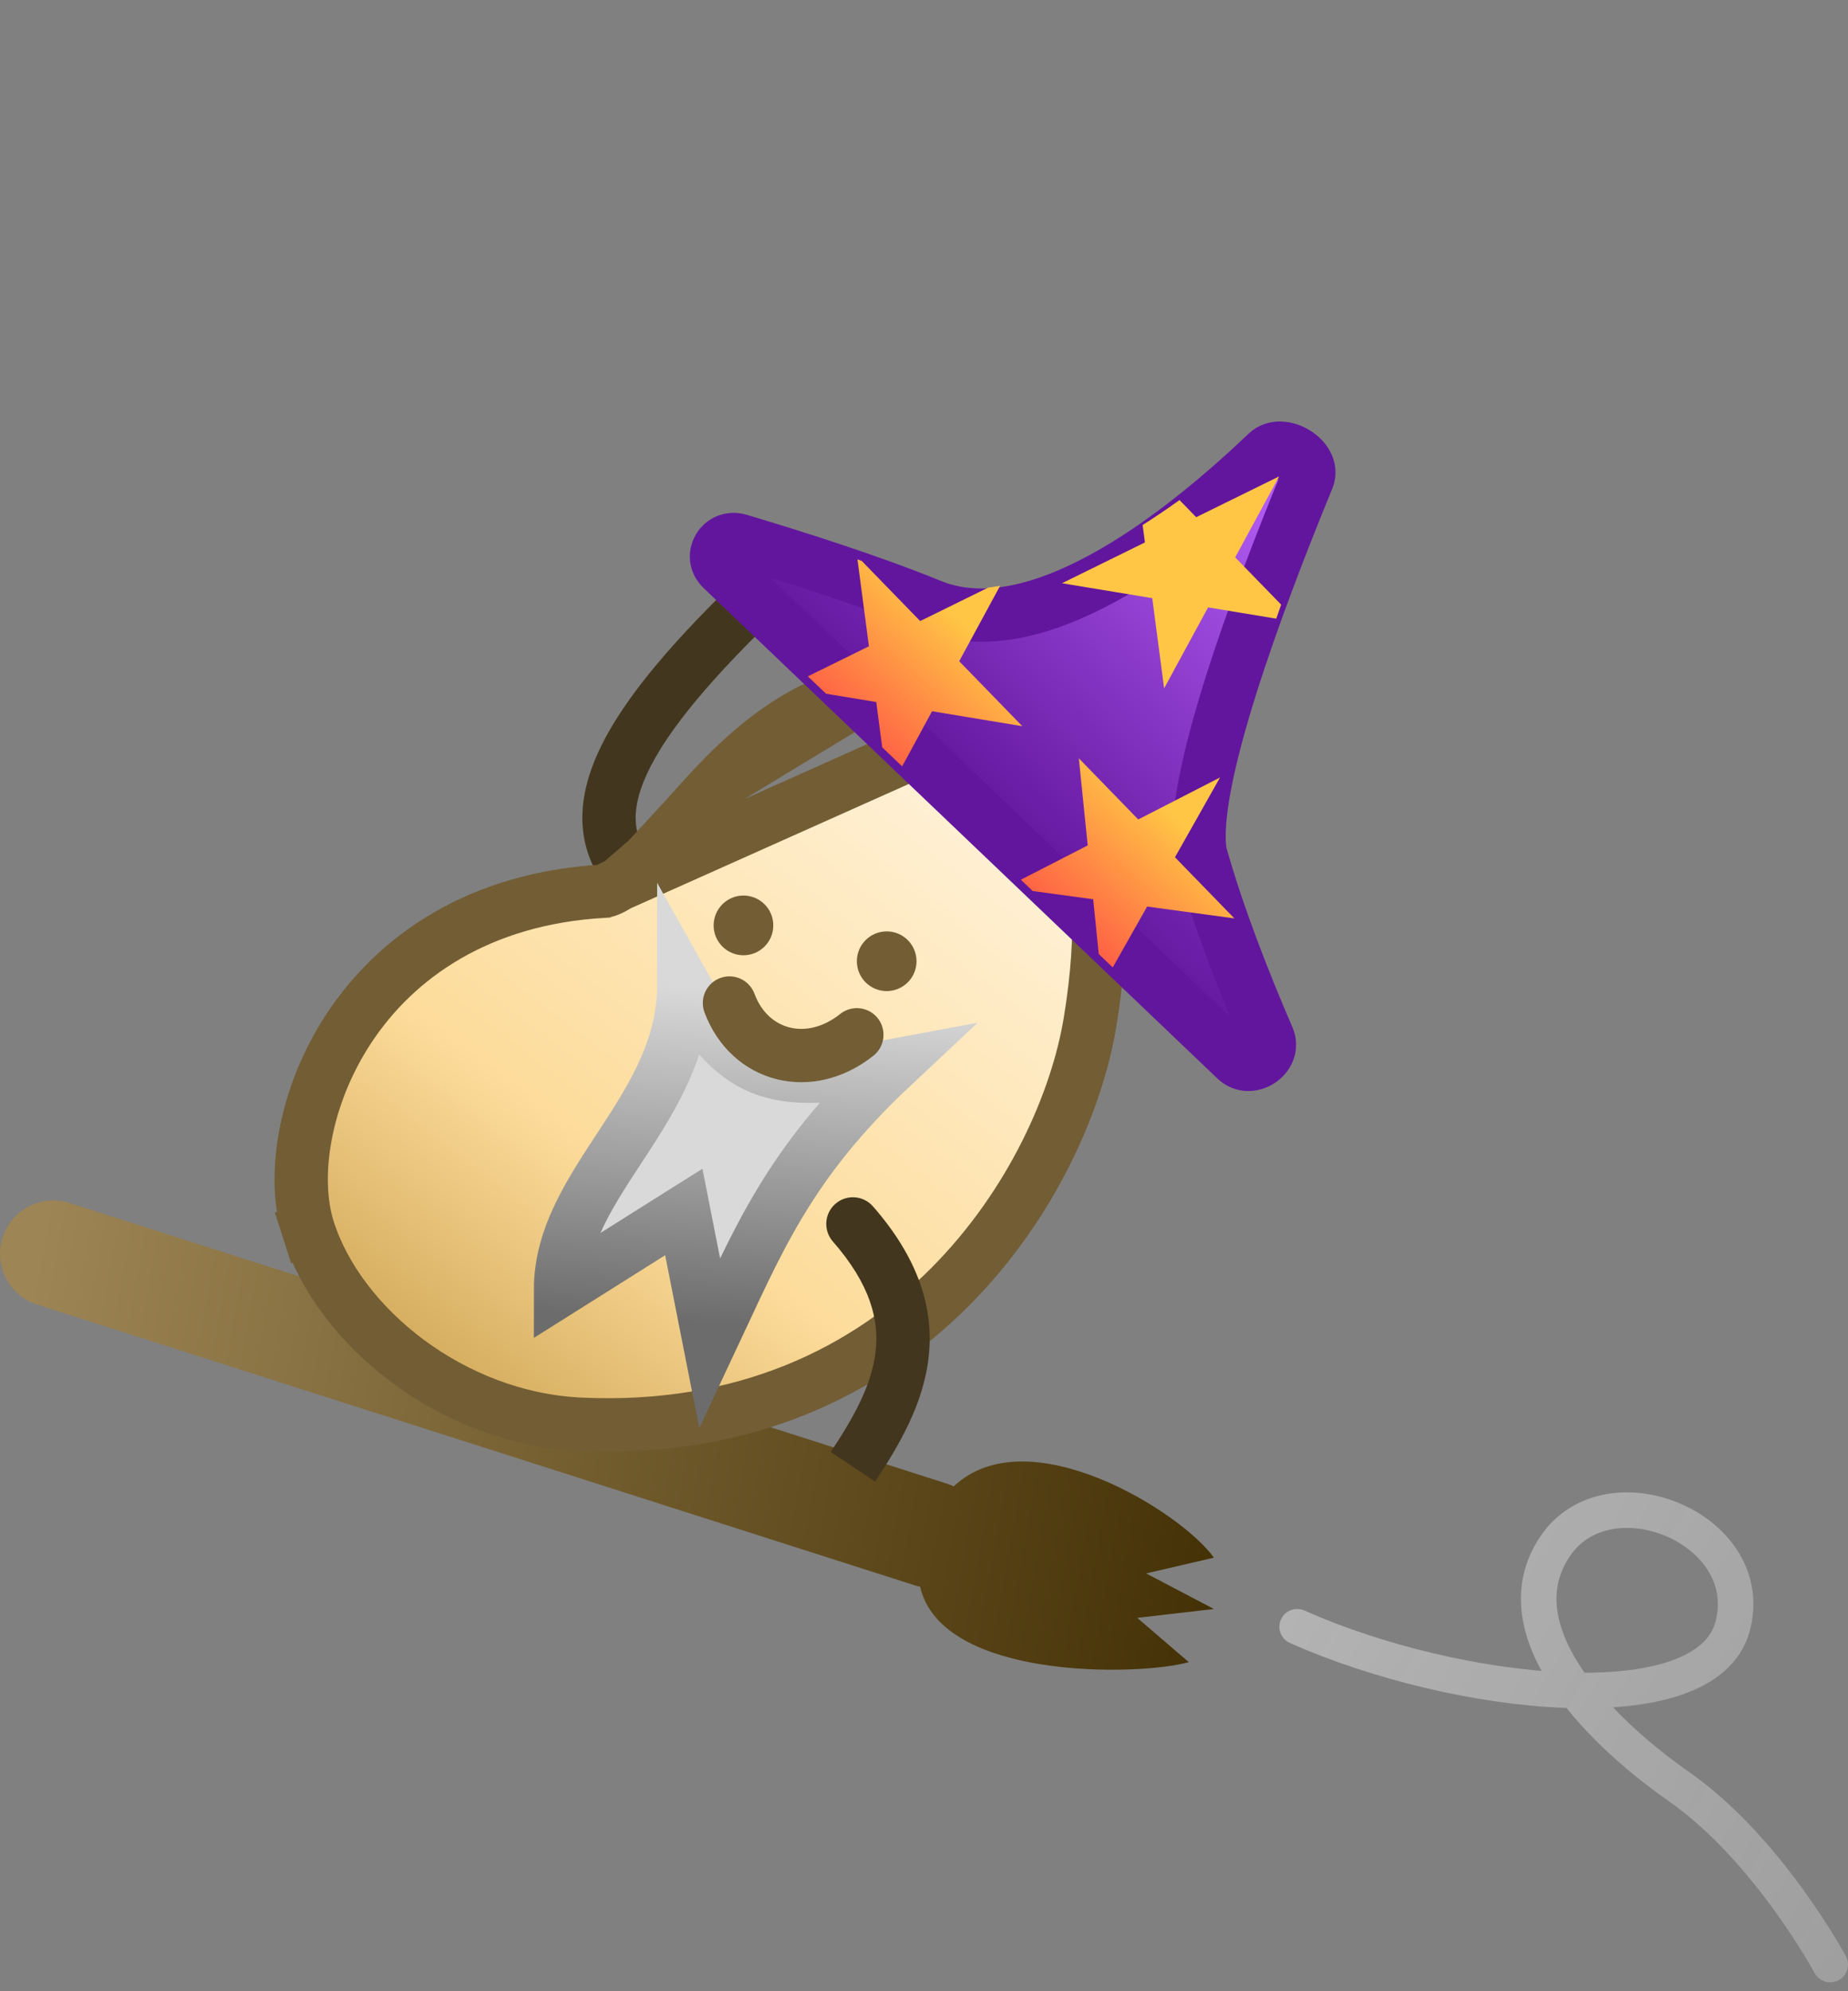 <svg width="104" height="112" viewBox="0 0 104 112" fill="none" xmlns="http://www.w3.org/2000/svg">
<rect x="0" y="0" width="104" height="112" fill="#808080" stroke="none"/>
<path fill-rule="evenodd" clip-rule="evenodd" d="M3.914 67.664C2.336 67.159 0.648 68.03 0.143 69.608C-0.361 71.186 0.509 72.874 2.087 73.379L51.452 89.162C51.562 89.197 51.672 89.226 51.782 89.248C52.982 94.497 64.049 94.285 66.903 93.491L64 91L68.314 90.5L64.5 88.5L68.314 87.613C66.525 85.088 57.878 79.645 53.673 83.604C53.547 83.543 53.416 83.491 53.279 83.447L3.914 67.664Z" fill="url(#paint0_linear_361_2967)"/>
<path d="M41.925 32.162C42.524 31.589 43.474 31.61 44.046 32.209C44.619 32.807 44.598 33.757 43.999 34.33L41.925 32.162ZM35.121 50.988C33.845 49.826 33.052 48.46 32.834 46.892C32.619 45.354 32.982 43.791 33.695 42.25C35.098 39.22 38.057 35.862 41.925 32.162L43.999 34.33C40.144 38.017 37.562 41.04 36.417 43.511C35.857 44.721 35.695 45.689 35.805 46.478C35.911 47.238 36.292 47.996 37.141 48.77L35.121 50.988Z" fill="#42361E"/>
<path d="M33.972 50.126L33.972 50.126C26.917 50.526 22.284 53.846 19.66 57.805C17.101 61.666 16.41 66.222 17.354 69.17L18.782 68.713L17.354 69.17C19.105 74.637 25.442 79.773 32.656 80.109C51.283 80.977 59.911 66.237 61.347 57.478C62.198 52.287 61.911 48.546 60.833 45.791C59.734 42.982 57.875 41.359 55.945 40.308L33.972 50.126ZM33.972 50.126C34.087 50.119 34.366 50.046 34.844 49.721M33.972 50.126L34.844 49.721M34.844 49.721C35.305 49.409 35.83 48.947 36.424 48.354M34.844 49.721L36.424 48.354M36.424 48.354C37.141 47.637 37.829 46.866 38.554 46.054M36.424 48.354L38.554 46.054M38.554 46.054C39.09 45.453 39.647 44.83 40.25 44.19M38.554 46.054L40.25 44.19M40.25 44.19C43.419 40.823 46.335 39.225 49.073 38.836M40.25 44.19L49.073 38.836M49.073 38.836C51.816 38.446 54.114 39.309 55.945 40.308L49.073 38.836Z" fill="url(#paint1_linear_361_2967)" stroke="#725D35" stroke-width="3"/>
<path d="M46.871 69.83C46.325 69.206 46.388 68.259 47.012 67.713C47.635 67.168 48.583 67.231 49.128 67.854L46.871 69.83ZM46.751 81.668C48.083 79.671 49.071 77.86 49.279 76.007C49.476 74.262 48.998 72.261 46.871 69.83L49.128 67.854C51.702 70.796 52.568 73.609 52.261 76.342C51.965 78.968 50.603 81.299 49.248 83.332L46.751 81.668Z" fill="#42361E"/>
<circle cx="1.679" cy="1.679" r="1.679" transform="matrix(-1 0 0 1 51.579 52.387)" fill="#725D35"/>
<circle cx="1.679" cy="1.679" r="1.679" transform="matrix(-1 0 0 1 43.519 50.372)" fill="#725D35"/>
<path d="M69.557 59.586L67.4 57.529L43.047 34.294L40.633 31.991C39.886 31.278 40.594 30.096 41.596 30.394C44.643 31.302 48.971 32.67 52.387 34.065C58.206 36.441 66.117 30.417 71.302 25.479C72.152 24.669 74.035 25.833 73.593 26.907C70.711 33.907 66.923 44.104 67.546 47.99C68.558 51.588 70.074 55.409 71.357 58.371C71.799 59.393 70.371 60.362 69.557 59.586Z" fill="url(#paint2_linear_361_2967)" stroke="#62169D" stroke-width="3"/>
<path fill-rule="evenodd" clip-rule="evenodd" d="M72.099 34.009C72.006 34.273 71.914 34.536 71.824 34.798L67.986 34.164L65.514 38.718L64.846 33.645L59.766 32.805L64.433 30.51L64.304 29.53C65.004 29.087 65.698 28.616 66.38 28.127L67.318 29.091L71.985 26.796L69.513 31.35L72.099 34.009ZM55.615 33.05C55.836 33.023 56.059 32.99 56.282 32.951L53.98 37.192L57.533 40.846L52.452 40.006L50.77 43.105L49.648 42.035L49.313 39.487L46.488 39.02L45.463 38.042L48.9 36.352L48.256 31.463C48.337 31.493 48.418 31.523 48.498 31.553L51.785 34.933L55.615 33.05ZM58.121 50.119L57.453 49.481L61.213 47.552L60.714 42.653L64.057 46.092L68.66 43.73L66.124 48.218L69.467 51.657L64.556 50.991L62.622 54.413L61.835 53.662L61.521 50.58L58.121 50.119Z" fill="url(#paint3_linear_361_2967)"/>
<path d="M38.482 55.409C41.585 60.958 44.029 61.118 50.235 59.95C44.312 65.498 42.626 69.849 39.94 75.558L38.482 68.17L31.544 72.536C31.544 66.491 38.482 62.418 38.482 55.409Z" fill="#D9D9D9" stroke="url(#paint4_linear_361_2967)" stroke-width="3"/>
<path d="M48.221 58.204C45.579 60.314 42.194 59.47 41.052 56.417" stroke="#725D35" stroke-width="3" stroke-linecap="round"/>
<path d="M73 91.5C82 95.5 96 97 97.5 91.5C99 86 90.5 82.5 87.5 87C84.5 91.5 89.5 97 94.5 100.5C99.5 104 103 110.5 103 110.5" stroke="url(#paint5_linear_361_2967)" stroke-width="2" stroke-linecap="round"/>
<defs>
<linearGradient id="paint0_linear_361_2967" x1="2.386" y1="68.568" x2="69.976" y2="80.711" gradientUnits="userSpaceOnUse">
<stop stop-color="#9D8555"/>
<stop offset="1" stop-color="#443105"/>
</linearGradient>
<linearGradient id="paint1_linear_361_2967" x1="54.28" y1="43.065" x2="27.428" y2="78.377" gradientUnits="userSpaceOnUse">
<stop stop-color="#FFF2D9"/>
<stop offset="0.672" stop-color="#FDDC9B"/>
<stop offset="1" stop-color="#D6AE60"/>
</linearGradient>
<linearGradient id="paint2_linear_361_2967" x1="75.439" y1="27.024" x2="56.373" y2="47.008" gradientUnits="userSpaceOnUse">
<stop stop-color="#BC66FF"/>
<stop offset="1" stop-color="#62169D"/>
</linearGradient>
<linearGradient id="paint3_linear_361_2967" x1="73.168" y1="28.087" x2="53.497" y2="49.481" gradientUnits="userSpaceOnUse">
<stop offset="0.615" stop-color="#FFC645"/>
<stop offset="1" stop-color="#FF4545"/>
<stop offset="1" stop-color="#FFC645" stop-opacity="0"/>
</linearGradient>
<linearGradient id="paint4_linear_361_2967" x1="42.847" y1="55.745" x2="41.58" y2="74.521" gradientUnits="userSpaceOnUse">
<stop stop-color="#D9D9D9"/>
<stop offset="1" stop-color="#6C6C6C"/>
</linearGradient>
<linearGradient id="paint5_linear_361_2967" x1="70.5" y1="90.5" x2="105" y2="111" gradientUnits="userSpaceOnUse">
<stop stop-color="white"/>
<stop offset="0" stop-color="white" stop-opacity="0.41"/>
<stop offset="1" stop-color="#D9D9D9" stop-opacity="0.34"/>
</linearGradient>
</defs>
</svg>
